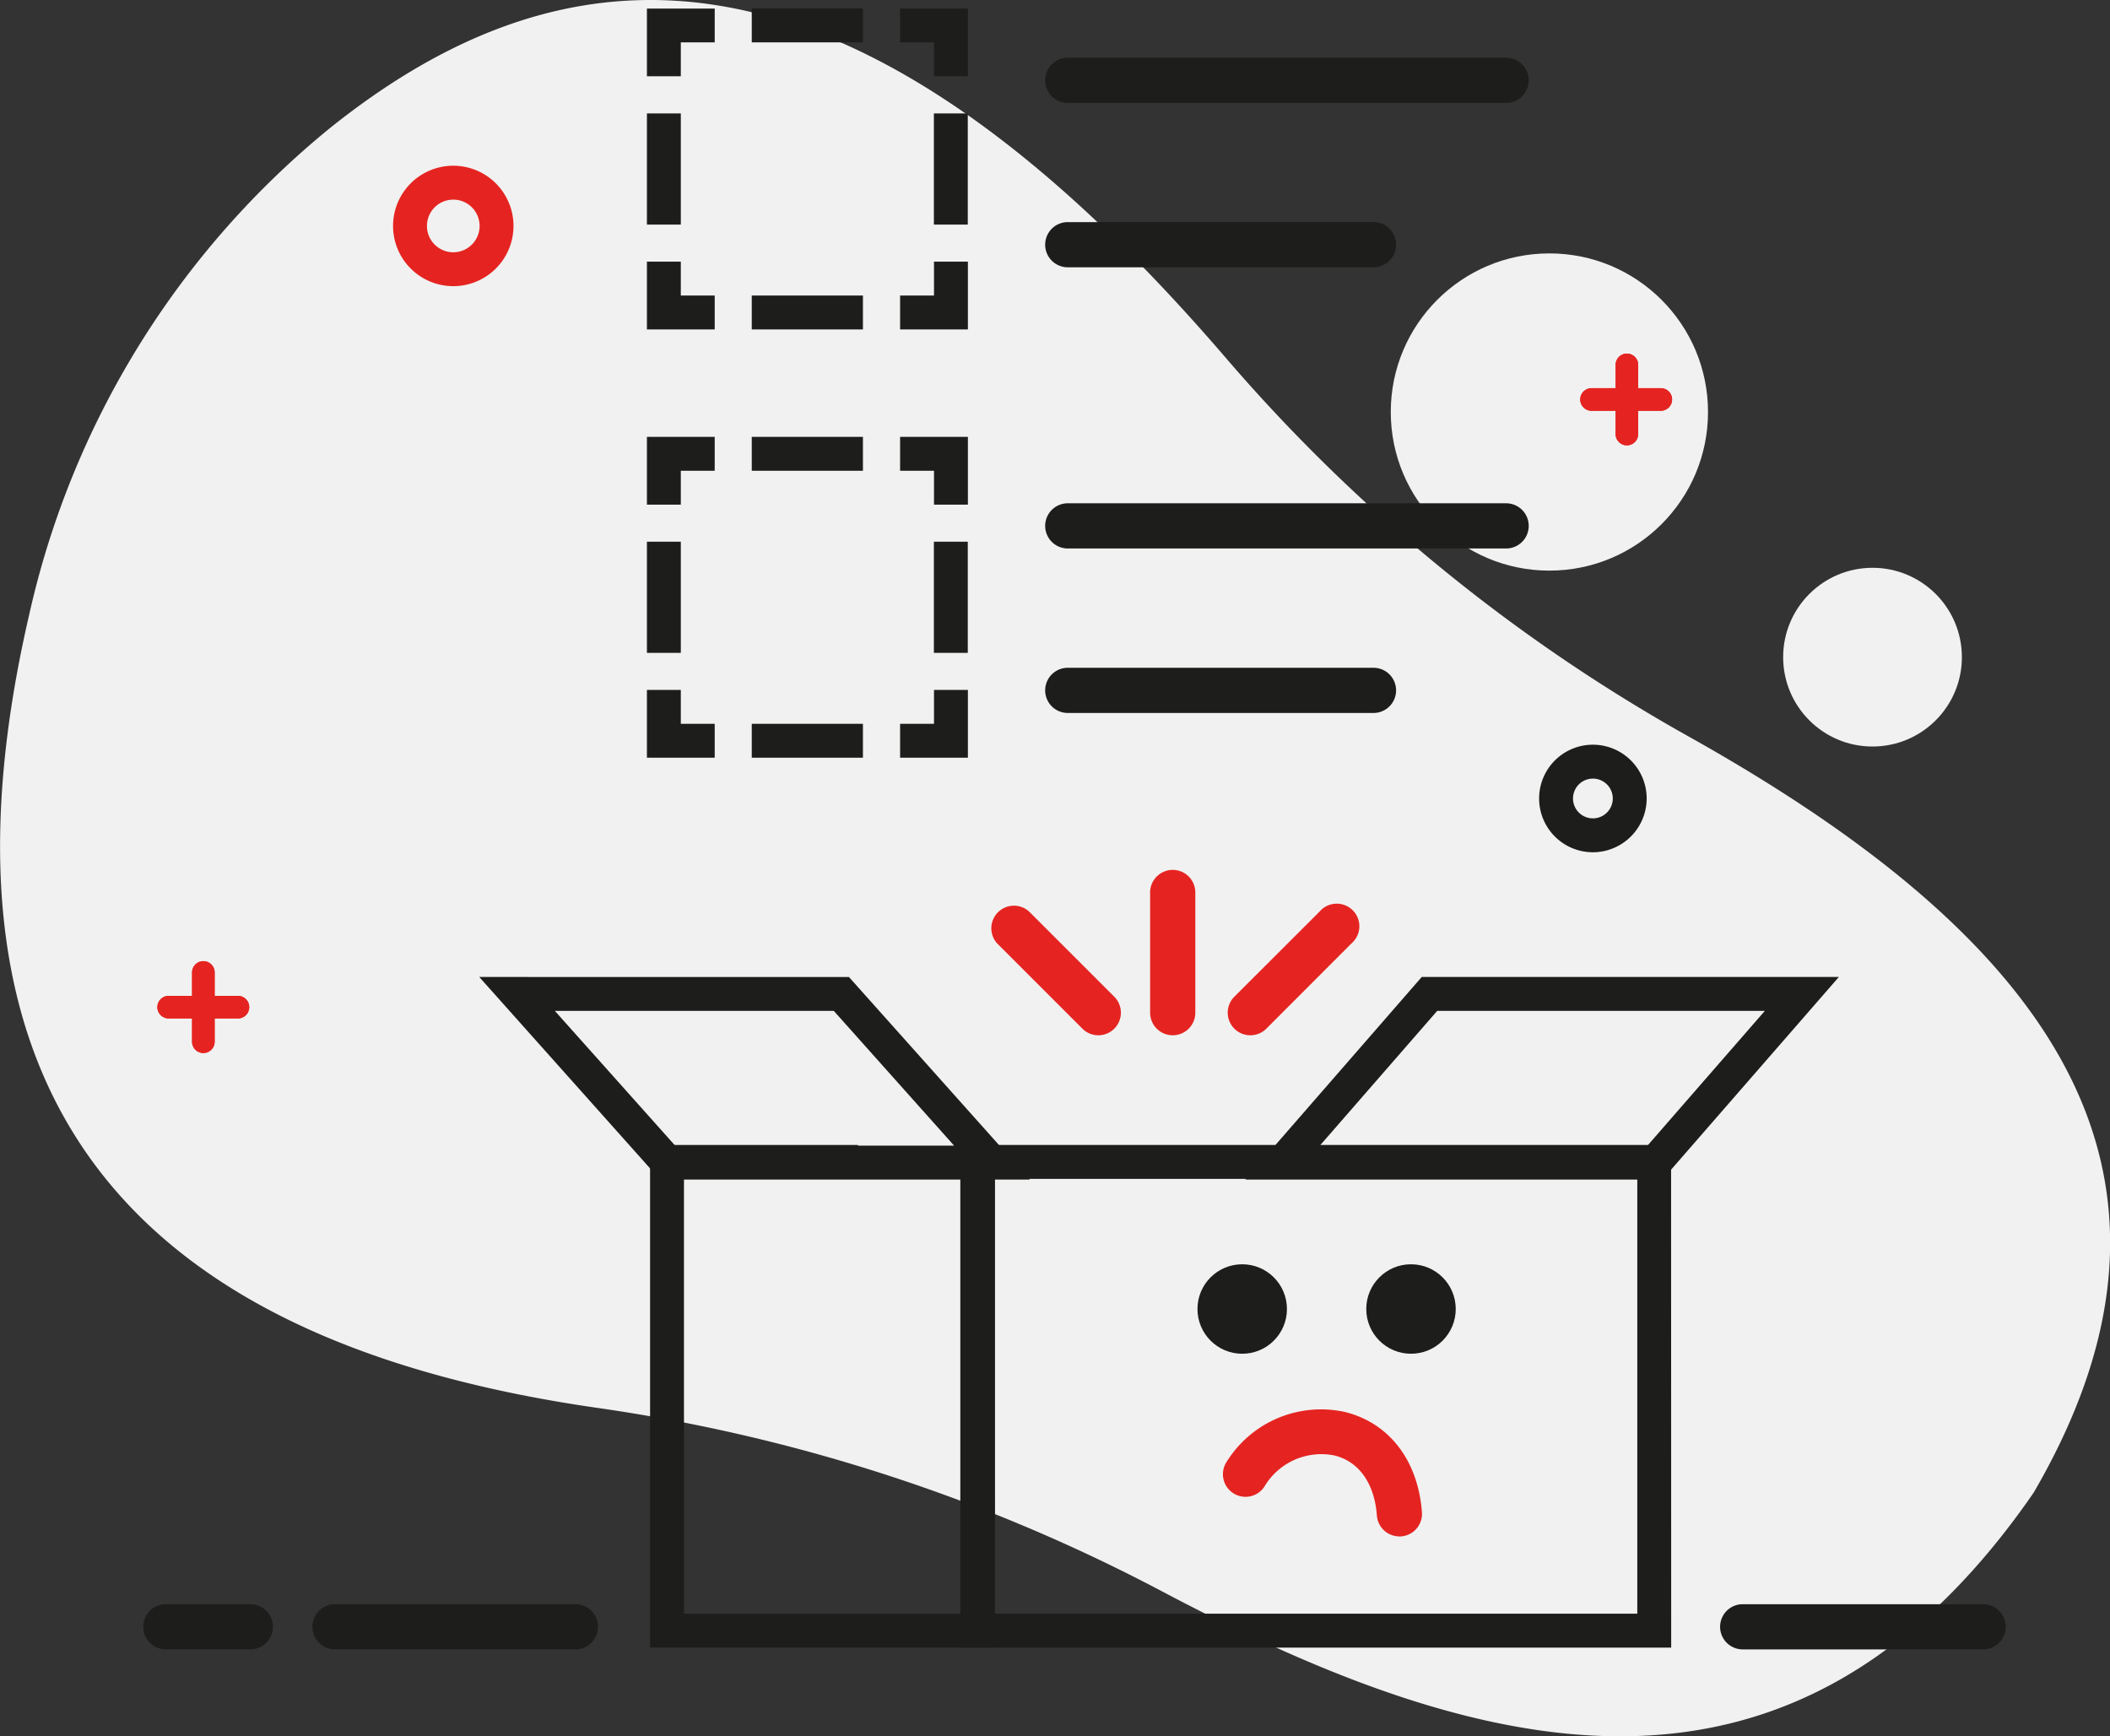 <svg xmlns="http://www.w3.org/2000/svg" viewBox="0 0 186.76 153.69"><rect x="0" y="0" width="186.76" height="153.69" fill="#333333" stroke="none"/><defs><style>.cls-1{fill:#e52421;}.cls-2{fill:#f1f1f1;}.cls-3{fill:#1d1d1b;}</style></defs><g id="Layer_2" data-name="Layer 2"><g id="Layer_2-2" data-name="Layer 2"><path class="cls-1" d="M103.8,91.64a2,2,0,0,1-2-2V79a2,2,0,0,1,4,0V89.64A2,2,0,0,1,103.8,91.64Z"/><path class="cls-1" d="M110.67,91.64a2,2,0,0,1-1.41-3.42l7.54-7.53a2,2,0,1,1,2.82,2.82l-7.53,7.54A2,2,0,0,1,110.67,91.64Z"/><path class="cls-1" d="M97.21,91.64a2,2,0,0,1-1.41-.59l-7.54-7.54a2,2,0,0,1,2.83-2.82l7.53,7.53a2,2,0,0,1-1.41,3.42Z"/><path class="cls-1" d="M21.06,90.15H14.93a1,1,0,0,1,0-2h6.13a1,1,0,1,1,0,2Z"/><path class="cls-1" d="M21.06,90.15H14.93a1,1,0,0,1,0-2h6.13a1,1,0,1,1,0,2Z"/><path class="cls-1" d="M18,93.21a1,1,0,0,1-1-1V86.08a1,1,0,0,1,2,0v6.13A1,1,0,0,1,18,93.21Z"/><path class="cls-1" d="M18,93.21a1,1,0,0,1-1-1V86.08a1,1,0,0,1,2,0v6.13A1,1,0,0,1,18,93.21Z"/><circle class="cls-2" cx="137.14" cy="36.47" r="14.04"/><path class="cls-2" d="M2.59,54.38C-7.6,98.35,13,118.93,53,124.64a153.53,153.53,0,0,1,50,16.3c28.64,15.12,55.88,21.8,77-8.81,17.1-29.36-.06-49.88-30.56-66.95a151.5,151.5,0,0,1-41-33.57C75.56-6.66,50.75-5.86,29.3,11.26A77.28,77.28,0,0,0,2.59,54.38Z"/><path class="cls-3" d="M147.92,145.84H85V101.35h62.91Zm-59.91-3h56.91V104.35H88Z"/><polygon class="cls-3" points="88.07 145.84 57.54 145.84 57.54 101.35 75.95 101.35 75.95 104.35 60.54 104.35 60.54 142.84 85.07 142.84 85.07 102.85 88.07 102.85 88.07 145.84"/><path class="cls-3" d="M147.15,104.41H110.23l15.61-17.93h36.92Zm-30.33-3h29l10.39-11.93h-29Z"/><path class="cls-3" d="M91.15,104.41H58.42l-16-17.93H75.14Zm-31.39-3H84.45L73.8,89.48H49.11Z"/><polygon class="cls-3" points="63.26 67.07 57.26 67.07 57.26 61.07 60.26 61.07 60.26 64.07 63.26 64.07 63.26 67.07"/><rect class="cls-3" x="66.54" y="64.07" width="9.84" height="3"/><polygon class="cls-3" points="85.67 67.07 79.67 67.07 79.67 64.07 82.67 64.07 82.67 61.07 85.67 61.07 85.67 67.07"/><rect class="cls-3" x="82.66" y="47.95" width="3" height="9.84"/><polygon class="cls-3" points="85.67 44.67 82.67 44.67 82.67 41.67 79.67 41.67 79.67 38.67 85.67 38.67 85.67 44.67"/><rect class="cls-3" x="66.54" y="38.67" width="9.84" height="3"/><polygon class="cls-3" points="60.26 44.67 57.26 44.67 57.26 38.67 63.26 38.67 63.26 41.67 60.26 41.67 60.26 44.67"/><rect class="cls-3" x="57.26" y="47.95" width="3" height="9.84"/><polygon class="cls-3" points="63.26 29.16 57.26 29.16 57.26 23.16 60.26 23.16 60.26 26.16 63.26 26.16 63.26 29.16"/><rect class="cls-3" x="66.54" y="26.16" width="9.84" height="3"/><polygon class="cls-3" points="85.67 29.16 79.67 29.16 79.67 26.16 82.67 26.16 82.67 23.16 85.67 23.16 85.67 29.16"/><rect class="cls-3" x="82.66" y="10.04" width="3" height="9.84"/><polygon class="cls-3" points="85.67 6.75 82.67 6.75 82.67 3.75 79.67 3.75 79.67 0.76 85.67 0.76 85.67 6.75"/><rect class="cls-3" x="66.54" y="0.75" width="9.84" height="3"/><polygon class="cls-3" points="60.26 6.75 57.26 6.75 57.26 0.76 63.26 0.76 63.26 3.75 60.26 3.75 60.26 6.75"/><rect class="cls-3" x="57.26" y="10.04" width="3" height="9.84"/><path class="cls-3" d="M133.31,9.11H94.51a2,2,0,0,1,0-4h38.8a2,2,0,1,1,0,4Z"/><path class="cls-3" d="M121.57,23.66H94.51a2,2,0,0,1,0-4h27.06a2,2,0,0,1,0,4Z"/><path class="cls-3" d="M133.31,48.55H94.51a2,2,0,0,1,0-4h38.8a2,2,0,0,1,0,4Z"/><path class="cls-3" d="M121.57,63.11H94.51a2,2,0,0,1,0-4h27.06a2,2,0,0,1,0,4Z"/><path class="cls-3" d="M175.53,146H154.25a2,2,0,0,1,0-4h21.28a2,2,0,0,1,0,4Z"/><path class="cls-3" d="M50.93,146H29.65a2,2,0,0,1,0-4H50.93a2,2,0,1,1,0,4Z"/><path class="cls-3" d="M22.16,146H14.68a2,2,0,0,1,0-4h7.48a2,2,0,0,1,0,4Z"/><path class="cls-1" d="M103.8,91.64a2,2,0,0,1-2-2V79a2,2,0,0,1,4,0V89.64A2,2,0,0,1,103.8,91.64Z"/><path class="cls-1" d="M110.67,91.64a2,2,0,0,1-1.41-3.42l7.54-7.53a2,2,0,1,1,2.82,2.82l-7.53,7.54A2,2,0,0,1,110.67,91.64Z"/><path class="cls-1" d="M97.21,91.64a2,2,0,0,1-1.41-.59l-7.54-7.54a2,2,0,0,1,2.83-2.82l7.53,7.53a2,2,0,0,1-1.41,3.42Z"/><circle class="cls-3" cx="109.95" cy="115.87" r="3.96"/><circle class="cls-3" cx="124.89" cy="115.87" r="3.96"/><path class="cls-1" d="M123.87,136a2,2,0,0,1-2-1.85c-.21-2.83-1.57-4.76-3.73-5.31a5.86,5.86,0,0,0-6.25,2.79,2,2,0,0,1-3.37-2.15A9.84,9.84,0,0,1,119.11,125c3.89,1,6.41,4.3,6.75,8.88A2,2,0,0,1,124,136Z"/><path class="cls-3" d="M141,75.44a4.76,4.76,0,1,1,4.75-4.76A4.77,4.77,0,0,1,141,75.44Zm0-6.52a1.76,1.76,0,1,0,1.75,1.76A1.76,1.76,0,0,0,141,68.92Z"/><path class="cls-1" d="M40.12,25.33A5.33,5.33,0,1,1,45.45,20,5.33,5.33,0,0,1,40.12,25.33Zm0-7.66A2.33,2.33,0,1,0,42.45,20,2.33,2.33,0,0,0,40.12,17.67Z"/><path class="cls-1" d="M147,36.36h-6.13a1,1,0,0,1,0-2H147a1,1,0,0,1,0,2Z"/><path class="cls-1" d="M147,36.36h-6.13a1,1,0,0,1,0-2H147a1,1,0,0,1,0,2Z"/><path class="cls-1" d="M144,39.42a1,1,0,0,1-1-1V32.3a1,1,0,0,1,2,0v6.12A1,1,0,0,1,144,39.42Z"/><path class="cls-1" d="M144,39.42a1,1,0,0,1-1-1V32.3a1,1,0,0,1,2,0v6.12A1,1,0,0,1,144,39.42Z"/><path class="cls-1" d="M21.06,90.15H14.93a1,1,0,0,1,0-2h6.13a1,1,0,1,1,0,2Z"/><path class="cls-1" d="M21.06,90.15H14.93a1,1,0,0,1,0-2h6.13a1,1,0,1,1,0,2Z"/><path class="cls-1" d="M18,93.21a1,1,0,0,1-1-1V86.08a1,1,0,0,1,2,0v6.13A1,1,0,0,1,18,93.21Z"/><path class="cls-1" d="M18,93.21a1,1,0,0,1-1-1V86.08a1,1,0,0,1,2,0v6.13A1,1,0,0,1,18,93.21Z"/><circle class="cls-2" cx="165.74" cy="58.17" r="7.91"/></g></g></svg>